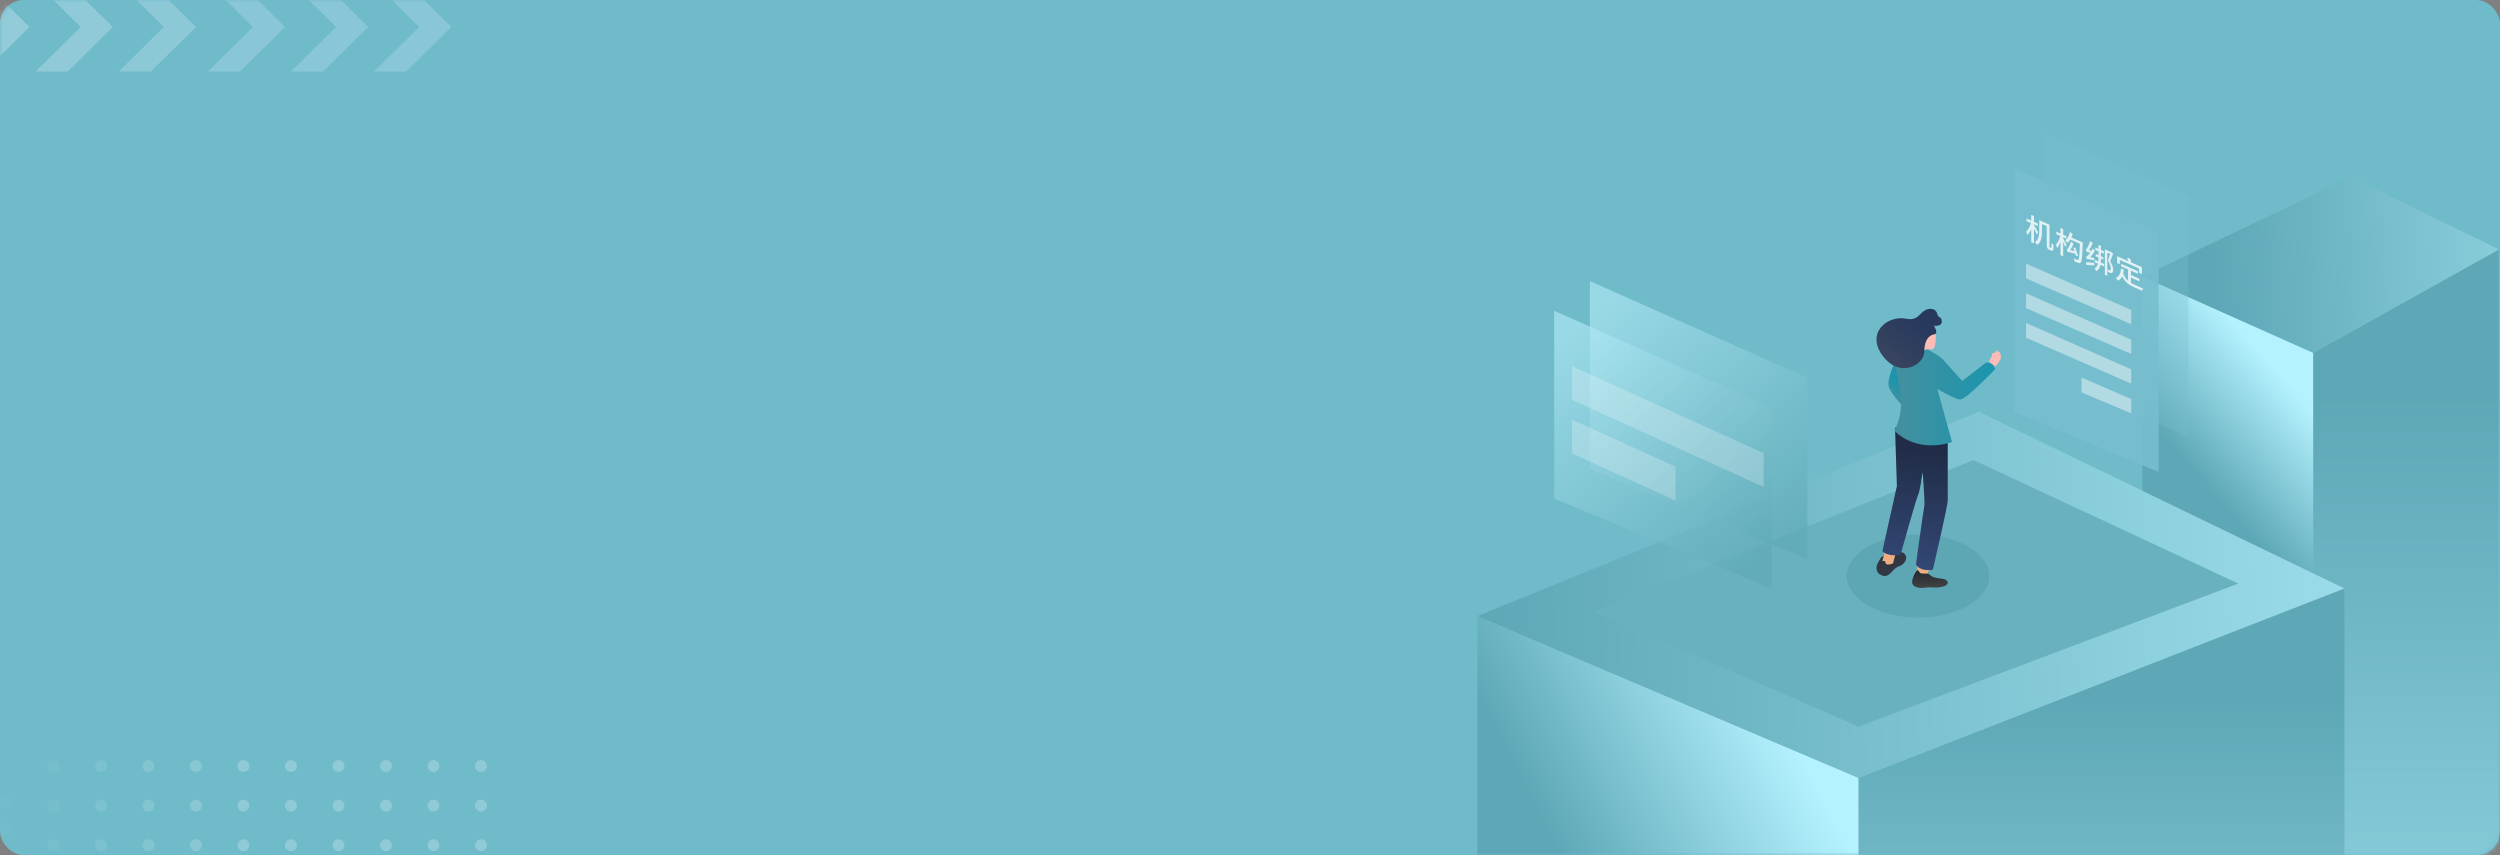 <?xml version="1.0" encoding="UTF-8"?>
<svg width="421px" height="144px" viewBox="0 0 421 144" version="1.1" xmlns="http://www.w3.org/2000/svg" xmlns:xlink="http://www.w3.org/1999/xlink">
    <rect x="0" y="0" width="421" height="144" fill="#808080" stroke="none"/>
    <title>编组 2</title>
    <defs>
        <rect id="path-1" x="0" y="0" width="421" height="144" rx="4"></rect>
        <linearGradient x1="50%" y1="23.638%" x2="50%" y2="187.686%" id="linearGradient-3">
            <stop stop-color="#5DA7B6" offset="0%"></stop>
            <stop stop-color="#B5F2FF" offset="100%"></stop>
        </linearGradient>
        <linearGradient x1="182.301%" y1="46.145%" x2="19.388%" y2="50%" id="linearGradient-4">
            <stop stop-color="#B5F2FF" offset="0%"></stop>
            <stop stop-color="#5DA7B6" offset="100%"></stop>
        </linearGradient>
        <linearGradient x1="58.96%" y1="12.619%" x2="42.382%" y2="50%" id="linearGradient-5">
            <stop stop-color="#B5F2FF" offset="0%"></stop>
            <stop stop-color="#5DA7B6" offset="100%"></stop>
        </linearGradient>
        <linearGradient x1="76.157%" y1="12.619%" x2="27.763%" y2="50%" id="linearGradient-6">
            <stop stop-color="#B5F2FF" offset="0%"></stop>
            <stop stop-color="#5DA7B6" offset="100%"></stop>
        </linearGradient>
        <linearGradient x1="50%" y1="23.638%" x2="50%" y2="187.686%" id="linearGradient-7">
            <stop stop-color="#5DA7B6" offset="0%"></stop>
            <stop stop-color="#B5F2FF" offset="100%"></stop>
        </linearGradient>
        <linearGradient x1="142.141%" y1="48.507%" x2="0%" y2="50%" id="linearGradient-8">
            <stop stop-color="#B5F2FF" offset="0%"></stop>
            <stop stop-color="#5DA7B6" offset="100%"></stop>
            <stop stop-color="#5DA7B6" offset="100%"></stop>
        </linearGradient>
        <linearGradient x1="17.357%" y1="0%" x2="82.55%" y2="96.826%" id="linearGradient-9">
            <stop stop-color="#B4EDF8" offset="0%"></stop>
            <stop stop-color="#5DA8B6" offset="100%"></stop>
        </linearGradient>
        <linearGradient x1="47.275%" y1="86.648%" x2="54.5%" y2="49.996%" id="linearGradient-10">
            <stop stop-color="#4091A0" offset="0%"></stop>
            <stop stop-color="#1D94AC" offset="100%"></stop>
        </linearGradient>
        <linearGradient x1="48.45%" y1="15.591%" x2="56.672%" y2="180.823%" id="linearGradient-11">
            <stop stop-color="#303540" offset="0%"></stop>
            <stop stop-color="#373D4C" offset="100%"></stop>
        </linearGradient>
        <linearGradient x1="52.628%" y1="16.484%" x2="43.795%" y2="151.054%" id="linearGradient-12">
            <stop stop-color="#212D48" offset="0%"></stop>
            <stop stop-color="#3F5994" offset="100%"></stop>
        </linearGradient>
        <linearGradient x1="45.964%" y1="11.595%" x2="52.958%" y2="87.626%" id="linearGradient-13">
            <stop stop-color="#272B34" offset="0%"></stop>
            <stop stop-color="#3F4041" offset="100%"></stop>
        </linearGradient>
        <linearGradient x1="0.018%" y1="49.976%" x2="100%" y2="49.976%" id="linearGradient-14">
            <stop stop-color="#46909E" offset="0%"></stop>
            <stop stop-color="#1995AE" offset="100%"></stop>
        </linearGradient>
        <linearGradient x1="67.643%" y1="23.913%" x2="5.488%" y2="92.767%" id="linearGradient-15">
            <stop stop-color="#28395E" offset="0%"></stop>
            <stop stop-color="#414A5F" offset="100%"></stop>
        </linearGradient>
    </defs>
    <g id="限制" stroke="none" stroke-width="1" fill="none" fill-rule="evenodd">
        <g id="看板" transform="translate(-714, -261)">
            <g id="编组-2" transform="translate(714, 261)">
                <g id="编组-16">
                    <mask id="mask-2" fill="white">
                        <use xlink:href="#path-1"></use>
                    </mask>
                    <use id="蒙版" fill="#70BBCA" xlink:href="#path-1"></use>
                    <g id="chevron_arrow_2_" opacity="0.268" mask="url(#mask-2)" fill-rule="nonzero">
                        <g transform="translate(34, 4.5) rotate(90) translate(-34, -4.5) translate(26, -38)">
                            <polygon id="Path" fill="#F3F9FF" points="8.046 71.546 15.546 79.148 15.546 84.546 8.046 76.944 0.546 84.546 0.546 79.148"></polygon>
                            <polygon id="Path" fill="#E7F4FE" points="8.046 57.5 15.546 65.102 15.546 70.5 8.046 62.898 0.546 70.5 0.546 65.102"></polygon>
                            <polygon id="Path" fill="#DCEEFD" points="8.046 43.5 15.546 51.102 15.546 56.5 8.046 48.898 0.546 56.5 0.546 51.102"></polygon>
                            <polygon id="Path" fill="#D0E7FE" points="8.046 28.5 15.546 36.102 15.546 41.5 8.046 33.898 0.546 41.5 0.546 36.102"></polygon>
                            <polygon id="Path备份" fill="#D0E7FE" points="8.046 14.5 15.546 22.102 15.546 27.5 8.046 19.898 0.546 27.5 0.546 22.102"></polygon>
                            <polygon id="Path备份-2" fill="#D0E7FE" points="8.046 0.5 15.546 8.102 15.546 13.5 8.046 5.898 0.546 13.5 0.546 8.102"></polygon>
                        </g>
                    </g>
                    <g mask="url(#mask-2)">
                        <g transform="translate(248.791, 22.353)">
                            <g id="编组-15" transform="translate(111.984, 6.653)">
                                <polygon id="路径-8" fill="url(#linearGradient-3)" points="28.761 30.431 28.761 117.994 60.05 117.994 60.05 12.994"></polygon>
                                <polygon id="路径-9" fill="url(#linearGradient-4)" points="0 17.585 35.016 0.779 60.05 12.994 28.761 30.431"></polygon>
                                <polygon id="路径-10" fill="url(#linearGradient-5)" points="0 17.585 0 91.269 28.761 91.269 28.761 30.431"></polygon>
                            </g>
                            <g id="编组-6" transform="translate(0, 46.998)">
                                <polygon id="路径" fill="url(#linearGradient-6)" points="0 37.648 0 101.648 64.209 130.674 64.209 61.648 0 34.394"></polygon>
                                <polygon id="路径-2" fill="url(#linearGradient-7)" points="146.01 29.746 64.209 61.648 64.209 107.281 146.01 95.241"></polygon>
                                <polygon id="路径-3" fill="url(#linearGradient-8)" points="146.01 29.746 64.209 61.648 0 34.394 84.466 0"></polygon>
                                <path d="M83.555,8.126 C40.954,25.141 19.653,33.648 19.653,33.648 C19.653,33.648 34.505,40.1 64.209,53.002 L128.14,28.924 L83.555,8.126 Z" id="路径-4" fill="#69B1BF"></path>
                            </g>
                            <g id="文案" transform="translate(12.94, 24.982)">
                                <polygon id="路径-5备份" fill="url(#linearGradient-9)" opacity="0.6" points="6 0 6 31.63 42.64 46.817 42.64 16.293"></polygon>
                                <polygon id="路径-5" fill="url(#linearGradient-9)" opacity="0.6" points="0 5 0 36.63 36.64 51.817 36.64 21.293"></polygon>
                                <polygon id="路径-6" fill="#FFFFFF" opacity="0.23" points="2.998 14.324 2.998 20.016 35.27 34.674 35.27 28.978"></polygon>
                                <polygon id="路径-6备份" fill="#FFFFFF" opacity="0.23" points="2.998 23.324 2.998 29.016 20.428 36.961 20.428 31.265"></polygon>
                            </g>
                            <g id="编组-5" transform="translate(90.476, 0)">
                                <polygon id="路径-7备份" fill-opacity="0.5" fill="#77BFCF" opacity="0.604" points="5 3.55271368e-15 5 40.998 29.246 51.125 29.246 10.693"></polygon>
                                <polygon id="路径-7" fill="#77BFCF" opacity="0.902" points="-9.09494702e-13 6 -9.09494702e-13 46.998 24.246 57.125 24.246 16.693"></polygon>
                            </g>
                        </g>
                    </g>
                    <g id="man1" mask="url(#mask-2)">
                        <g transform="translate(310.791, 51.352)">
                            <path d="M9.161,7.648 C9.161,7.648 6.908,12.213 7.243,13.626 C7.579,15.039 10.209,17.648 10.209,17.648 L9.161,7.648 Z" id="Path" fill="url(#linearGradient-10)"></path>
                            <ellipse id="Oval" fill="#5DA6B4" cx="12.209" cy="45.648" rx="12" ry="7"></ellipse>
                            <path d="M6.05,42.441 C5.799,42.806 5.571,43.192 5.368,43.597 C5.048,44.243 5.238,45.018 5.709,45.327 C6.179,45.637 6.629,45.787 7.184,45.48 C7.74,45.172 8.21,44.234 9.022,44.006 C9.834,43.778 10.757,42.593 9.806,41.79 C9.161,41.247 6.05,42.441 6.05,42.441 Z" id="Path" fill="url(#linearGradient-11)"></path>
                            <path d="M14.144,44.034 L13.773,45.645 C13.773,45.645 12.285,45.728 11.924,45.023 L12.401,42.798 L14.144,31.776 L12.579,26.063 L8.006,43.5 C8.006,43.5 7.398,43.851 6.829,43.647 C6.708,43.603 6.77,43.262 6.649,43.176 C6.401,42.992 6.29,43.228 6.209,43.082 L11.393,24.648 L14.781,25.458 L16.209,33.057 L14.144,44.034 Z" id="Path" fill="#EFAD81"></path>
                            <path d="M11.209,7.893 L11.441,6.533 C11.441,6.533 11.106,3.108 12.079,2.772 C13.052,2.436 15.188,2.723 15.206,4.388 C15.225,6.078 15.182,7.514 14.42,7.484 C13.657,7.454 13.518,7.332 13.518,7.332 L13.54,8.648 L11.209,7.893 Z" id="Path" fill="#FFBBB6"></path>
                            <path d="M8.327,20.648 L8.645,30.499 L6.209,41.424 C6.209,41.424 6.764,42.381 9.238,42.132 C9.238,42.132 11.979,32.342 12.241,31.926 C12.504,31.511 12.981,28.181 12.981,28.181 C12.981,28.181 13.394,33.317 13.267,33.855 C13.14,34.394 11.855,43.677 11.855,43.677 C11.855,43.677 12.375,44.952 14.702,44.581 C14.702,44.581 17.209,33.895 17.209,32.89 L17.209,22.177 L8.327,20.648 Z" id="Path" fill="url(#linearGradient-12)"></path>
                            <path d="M13.91,45.238 C13.91,45.238 12.791,45.297 12.578,45.146 C12.365,44.995 12.31,44.663 12.134,44.649 C11.958,44.634 11.217,45.839 11.209,46.7 C11.203,47.251 11.859,47.794 13.316,47.613 C14.983,47.405 14.826,47.774 16.283,47.458 C17.74,47.142 17.243,46.217 16.393,46.127 C15.542,46.037 14.723,45.886 14.416,45.645 C14.109,45.404 13.91,45.238 13.91,45.238 Z" id="Path" fill="url(#linearGradient-13)"></path>
                            <path d="M25.948,8.241 C25.948,8.241 26.067,7.962 25.936,7.881 C25.806,7.801 25.648,7.996 25.648,7.996 C25.675,7.709 25.61,7.495 25.348,7.789 C25.29,7.855 25.194,7.968 25.096,8.09 C25.007,8.08 24.917,8.078 24.828,8.084 C24.674,8.099 24.604,8.577 24.582,8.766 L24.209,9.421 L24.638,10.648 C24.638,10.648 25.221,10.314 25.439,10.11 C25.657,9.906 26.249,8.987 26.207,8.75 C26.165,8.514 26.032,8.682 26.032,8.682 C26.032,8.682 26.183,8.433 26.118,8.28 C26.107,8.24 26.078,8.209 26.043,8.201 C26.007,8.193 25.971,8.208 25.948,8.241 Z" id="Path" fill="#FFBBB6"></path>
                            <path d="M19.33,15.926 C20.286,15.96 25.209,10.793 25.209,10.793 C24.837,9.427 23.606,9.744 23.606,9.744 L19.657,12.795 C19.657,12.795 16.943,9.812 16.399,9.188 C15.855,8.565 13.89,7.52 13.89,7.52 C13.89,7.52 12.187,8.083 11.439,6.648 C11.439,6.648 9.121,6.848 8.88,6.945 C8.639,7.041 7.871,8.847 8.891,12.68 C10.285,17.911 8.209,21.152 8.209,21.152 C8.209,21.152 11.57,25.068 17.927,23.091 L15.464,14.16 C15.464,14.16 18.374,15.892 19.33,15.926 Z" id="Path" fill="url(#linearGradient-14)"></path>
                            <path d="M14.905,3.493 C14.905,3.493 16.237,3.699 16.209,2.772 C16.181,1.845 15.599,2.297 15.443,1.511 C15.256,0.567 13.91,0.245 12.83,1.331 C12.023,2.142 11.548,2.579 10.202,2.319 C6.954,1.69 3.356,4.796 6.3,8.631 C9.244,12.465 13.271,10.049 13.265,7.839 C13.259,5.629 14.283,5.04 14.987,4.932 C15.692,4.825 14.905,3.493 14.905,3.493 Z" id="Path" fill="url(#linearGradient-15)"></path>
                        </g>
                    </g>
                    <path d="M342.52,40.986 L342.52,38.526 C342.69,38.856 342.88,39.245 342.98,39.47 L343.235,39.132 C343.135,38.953 342.69,38.206 342.52,37.936 L342.52,37.786 L343.155,38.067 L343.155,37.627 L342.52,37.346 L342.52,36.396 L342.055,36.19 L342.055,37.14 L341.27,36.793 L341.27,37.233 L342.01,37.56 C341.845,38.137 341.515,38.741 341.185,39.035 C341.26,39.178 341.375,39.404 341.43,39.563 C341.66,39.36 341.88,39.003 342.055,38.595 L342.055,40.78 L342.52,40.986 Z M343.055,41.233 C343.765,40.827 343.88,39.713 343.88,38.878 L343.88,37.723 L344.67,38.073 L344.67,41.153 C344.67,41.578 344.705,41.698 344.785,41.819 C344.87,41.931 344.995,42.021 345.09,42.064 L345.345,42.176 C345.455,42.225 345.555,42.244 345.63,42.223 C345.7,42.199 345.75,42.136 345.77,42 C345.8,41.878 345.82,41.532 345.82,41.257 C345.7,41.159 345.565,41.024 345.47,40.907 C345.47,41.222 345.465,41.47 345.455,41.58 C345.45,41.688 345.44,41.728 345.415,41.747 C345.395,41.759 345.365,41.755 345.33,41.74 L345.23,41.695 C345.195,41.68 345.175,41.661 345.155,41.632 C345.143,41.611 345.137,41.554 345.136,41.453 L345.135,37.838 L343.41,37.075 L343.41,38.67 C343.41,39.425 343.345,40.381 342.68,40.757 C342.79,40.865 342.98,41.11 343.055,41.233 Z M349.996,44.275 C350.166,44.33 350.286,44.333 350.391,44.22 C350.581,44.059 350.646,43.308 350.721,41.056 L350.721,40.826 L348.821,39.985 C348.901,39.795 348.976,39.594 349.041,39.387 L348.586,39.081 C348.426,39.675 348.146,40.206 347.791,40.459 C347.896,40.575 348.086,40.8 348.166,40.915 C348.331,40.773 348.496,40.576 348.636,40.333 L350.251,41.048 C350.191,42.951 350.121,43.66 349.981,43.758 C349.931,43.806 349.876,43.797 349.791,43.759 L349.644,43.693 C349.524,43.638 349.364,43.562 349.191,43.469 C349.276,43.641 349.331,43.861 349.341,43.995 C349.586,44.114 349.841,44.231 349.996,44.275 Z M347.436,43.162 L347.436,40.722 C347.561,41.012 347.696,41.342 347.766,41.533 L348.046,41.322 C347.961,41.139 347.566,40.379 347.436,40.147 L347.436,39.947 L347.971,40.184 L347.971,39.754 L347.436,39.517 L347.436,38.577 L346.986,38.378 L346.986,39.318 L346.286,39.008 L346.286,39.438 L346.951,39.732 C346.806,40.313 346.511,40.932 346.196,41.193 C346.276,41.348 346.381,41.605 346.426,41.755 C346.631,41.546 346.831,41.179 346.986,40.758 L346.986,42.963 L347.436,43.162 Z M349.571,43.082 L349.946,43.098 C349.861,42.76 349.656,42.175 349.481,41.722 L349.136,41.689 C349.206,41.875 349.281,42.094 349.346,42.297 L348.616,42.104 C348.836,41.802 349.046,41.409 349.196,41.006 L348.756,40.681 C348.621,41.181 348.356,41.674 348.271,41.786 C348.186,41.914 348.111,41.991 348.031,41.975 C348.076,42.11 348.151,42.348 348.171,42.442 C348.281,42.441 348.441,42.457 349.476,42.71 C349.516,42.853 349.546,42.981 349.571,43.082 Z M351.431,43.641 C351.531,43.62 351.691,43.636 352.671,43.839 C352.656,43.748 352.641,43.566 352.641,43.451 L351.996,43.301 C352.291,43.006 352.576,42.622 352.796,42.225 L352.421,41.849 C352.351,41.988 352.281,42.137 352.196,42.264 L351.796,42.122 C352.031,41.801 352.256,41.366 352.411,40.929 L351.966,40.582 C351.841,41.107 351.576,41.625 351.496,41.754 C351.411,41.882 351.336,41.958 351.251,41.946 C351.306,42.09 351.371,42.329 351.396,42.425 C351.451,42.426 351.526,42.439 351.75,42.504 L351.981,42.574 C351.826,42.78 351.691,42.941 351.621,43 C351.496,43.124 351.396,43.205 351.296,43.186 C351.341,43.316 351.411,43.547 351.431,43.641 Z M353.046,45.645 C353.441,45.44 353.631,45.059 353.721,44.589 L354.336,44.861 L354.336,44.446 L353.776,44.199 C353.791,43.99 353.801,43.775 353.801,43.55 L354.206,43.729 L354.206,43.319 L353.801,43.14 L353.801,42.505 L354.291,42.721 L354.291,42.306 L353.801,42.09 L353.801,41.42 L353.391,41.238 L353.391,41.908 L352.861,41.673 L352.861,42.088 L353.391,42.323 L353.391,42.958 L352.921,42.75 L352.921,43.16 L353.391,43.368 C353.391,43.593 353.381,43.814 353.361,44.015 L352.761,43.749 L352.761,44.164 L353.296,44.401 C353.206,44.761 353.026,45.047 352.701,45.208 C352.806,45.314 352.976,45.524 353.046,45.645 Z M354.861,46.449 L354.861,42.549 L355.331,42.757 C355.236,43.1 355.121,43.489 354.981,43.887 C355.321,44.522 355.456,44.887 355.456,45.177 C355.456,45.352 355.426,45.504 355.346,45.528 C355.306,45.536 355.251,45.526 355.186,45.498 C355.111,45.469 354.981,45.412 354.866,45.346 C354.936,45.492 354.966,45.68 354.971,45.787 C355.106,45.857 355.246,45.919 355.351,45.956 C355.456,45.982 355.556,45.996 355.621,45.97 C355.781,45.916 355.856,45.684 355.856,45.369 C355.856,45.049 355.711,44.635 355.366,43.997 C355.551,43.554 355.711,43.115 355.841,42.738 L355.541,42.445 L355.476,42.436 L354.461,41.987 L354.461,46.272 L354.861,46.449 Z M351.376,44.621 C351.771,44.646 352.256,44.671 352.726,44.689 L352.646,44.273 C352.131,44.23 351.621,44.19 351.276,44.142 L351.376,44.621 Z M356.977,44.485 L356.977,43.78 L360.222,45.217 L360.222,45.922 L360.697,46.132 L360.697,44.987 L358.947,44.212 C358.887,44.016 358.772,43.73 358.667,43.498 L358.207,43.43 C358.277,43.601 358.357,43.806 358.407,43.973 L356.522,43.139 L356.522,44.284 L356.977,44.485 Z M356.667,47.263 C356.977,47.13 357.212,46.879 357.377,46.527 C357.832,47.524 358.547,48.005 359.532,48.441 L360.727,48.97 C360.747,48.839 360.822,48.652 360.897,48.575 C360.77,48.522 360.535,48.419 360.293,48.312 L359.557,47.987 C359.302,47.874 359.062,47.758 358.842,47.621 L358.842,46.746 L360.272,47.379 L360.272,46.944 L358.842,46.311 L358.842,45.586 L360.022,46.108 L360.022,45.668 L357.207,44.422 L357.207,44.862 L358.362,45.373 L358.362,47.278 C358.012,46.968 357.732,46.579 357.552,46.03 C357.602,45.857 357.637,45.657 357.667,45.451 L357.197,45.193 C357.097,46.028 356.842,46.616 356.297,46.784 C356.402,46.901 356.597,47.147 356.667,47.263 Z" id="机构绑定" fill="#FFFFFF" fill-rule="nonzero" opacity="0.882" mask="url(#mask-2)"></path>
                    <g id="编组-20" opacity="0.22" mask="url(#mask-2)">
                        <g transform="translate(0, 128)">
                            <g id="编组-18" opacity="0.1" transform="translate(0, 6)">
                                <circle id="椭圆形" fill="#FFFFFF" cx="1" cy="5.667" r="1"></circle>
                                <circle id="椭圆形备份-3" fill="#FFFFFF" cx="1" cy="1" r="1"></circle>
                                <circle id="椭圆形备份" fill="#FFFFFF" cx="1" cy="10.333" r="1"></circle>
                            </g>
                            <g id="编组-18备份" opacity="0.2" transform="translate(8, 0)">
                                <circle id="椭圆形" fill="#FFFFFF" cx="1" cy="7.667" r="1"></circle>
                                <circle id="椭圆形备份-3" fill="#FFFFFF" cx="1" cy="1" r="1"></circle>
                                <circle id="椭圆形备份" fill="#FFFFFF" cx="1" cy="14.333" r="1"></circle>
                            </g>
                            <g id="编组-18备份-2" opacity="0.4" transform="translate(16, 0)">
                                <circle id="椭圆形" fill="#FFFFFF" cx="1" cy="7.667" r="1"></circle>
                                <circle id="椭圆形备份-3" fill="#FFFFFF" cx="1" cy="1" r="1"></circle>
                                <circle id="椭圆形备份" fill="#FFFFFF" cx="1" cy="14.333" r="1"></circle>
                            </g>
                            <g id="编组-18备份-3" opacity="0.6" transform="translate(24, 0)">
                                <circle id="椭圆形" fill="#FFFFFF" cx="1" cy="7.667" r="1"></circle>
                                <circle id="椭圆形备份-3" fill="#FFFFFF" cx="1" cy="1" r="1"></circle>
                                <circle id="椭圆形备份" fill="#FFFFFF" cx="1" cy="14.333" r="1"></circle>
                            </g>
                            <g id="编组-18备份-4" opacity="0.8" transform="translate(32, 0)">
                                <circle id="椭圆形" fill="#FFFFFF" cx="1" cy="7.667" r="1"></circle>
                                <circle id="椭圆形备份-3" fill="#FFFFFF" cx="1" cy="1" r="1"></circle>
                                <circle id="椭圆形备份" fill="#FFFFFF" cx="1" cy="14.333" r="1"></circle>
                            </g>
                            <g id="编组-18备份-5" transform="translate(40, 0)">
                                <circle id="椭圆形" fill="#FFFFFF" cx="1" cy="7.667" r="1"></circle>
                                <circle id="椭圆形备份-3" fill="#FFFFFF" cx="1" cy="1" r="1"></circle>
                                <circle id="椭圆形备份" fill="#FFFFFF" cx="1" cy="14.333" r="1"></circle>
                            </g>
                            <g id="编组-18备份-7" transform="translate(56, 0)">
                                <circle id="椭圆形" fill="#FFFFFF" cx="1" cy="7.667" r="1"></circle>
                                <circle id="椭圆形备份-3" fill="#FFFFFF" cx="1" cy="1" r="1"></circle>
                                <circle id="椭圆形备份" fill="#FFFFFF" cx="1" cy="14.333" r="1"></circle>
                            </g>
                            <g id="编组-18备份-9" transform="translate(72, 0)">
                                <circle id="椭圆形" fill="#FFFFFF" cx="1" cy="7.667" r="1"></circle>
                                <circle id="椭圆形备份-3" fill="#FFFFFF" cx="1" cy="1" r="1"></circle>
                                <circle id="椭圆形备份" fill="#FFFFFF" cx="1" cy="14.333" r="1"></circle>
                            </g>
                            <g id="编组-18备份-6" transform="translate(48, 0)">
                                <circle id="椭圆形" fill="#FFFFFF" cx="1" cy="7.667" r="1"></circle>
                                <circle id="椭圆形备份-3" fill="#FFFFFF" cx="1" cy="1" r="1"></circle>
                                <circle id="椭圆形备份" fill="#FFFFFF" cx="1" cy="14.333" r="1"></circle>
                            </g>
                            <g id="编组-18备份-8" transform="translate(64, 0)">
                                <circle id="椭圆形" fill="#FFFFFF" cx="1" cy="7.667" r="1"></circle>
                                <circle id="椭圆形备份-3" fill="#FFFFFF" cx="1" cy="1" r="1"></circle>
                                <circle id="椭圆形备份" fill="#FFFFFF" cx="1" cy="14.333" r="1"></circle>
                            </g>
                            <g id="编组-18备份-10" transform="translate(80, 0)">
                                <circle id="椭圆形" fill="#FFFFFF" cx="1" cy="7.667" r="1"></circle>
                                <circle id="椭圆形备份-3" fill="#FFFFFF" cx="1" cy="1" r="1"></circle>
                                <circle id="椭圆形备份" fill="#FFFFFF" cx="1" cy="14.333" r="1"></circle>
                            </g>
                        </g>
                    </g>
                    <polygon id="路径-11" fill="#FFFFFF" opacity="0.659" mask="url(#mask-2)" points="341.185 44.381 341.185 46.882 358.896 54.602 358.896 52.203"></polygon>
                    <polygon id="路径-11备份" fill="#FFFFFF" opacity="0.659" mask="url(#mask-2)" points="341.185 49.381 341.185 51.882 358.896 59.602 358.896 57.203"></polygon>
                    <polygon id="路径-11备份-2" fill="#FFFFFF" opacity="0.659" mask="url(#mask-2)" points="341.185 54.381 341.185 56.882 358.896 64.602 358.896 62.203"></polygon>
                    <polygon id="路径-11备份-3" fill="#FFFFFF" opacity="0.659" mask="url(#mask-2)" points="350.519 63.576 350.519 66.078 358.896 69.602 358.896 67.203"></polygon>
                </g>
                <g id="我的机构" transform="translate(24, 45)"></g>
            </g>
        </g>
    </g>
</svg>